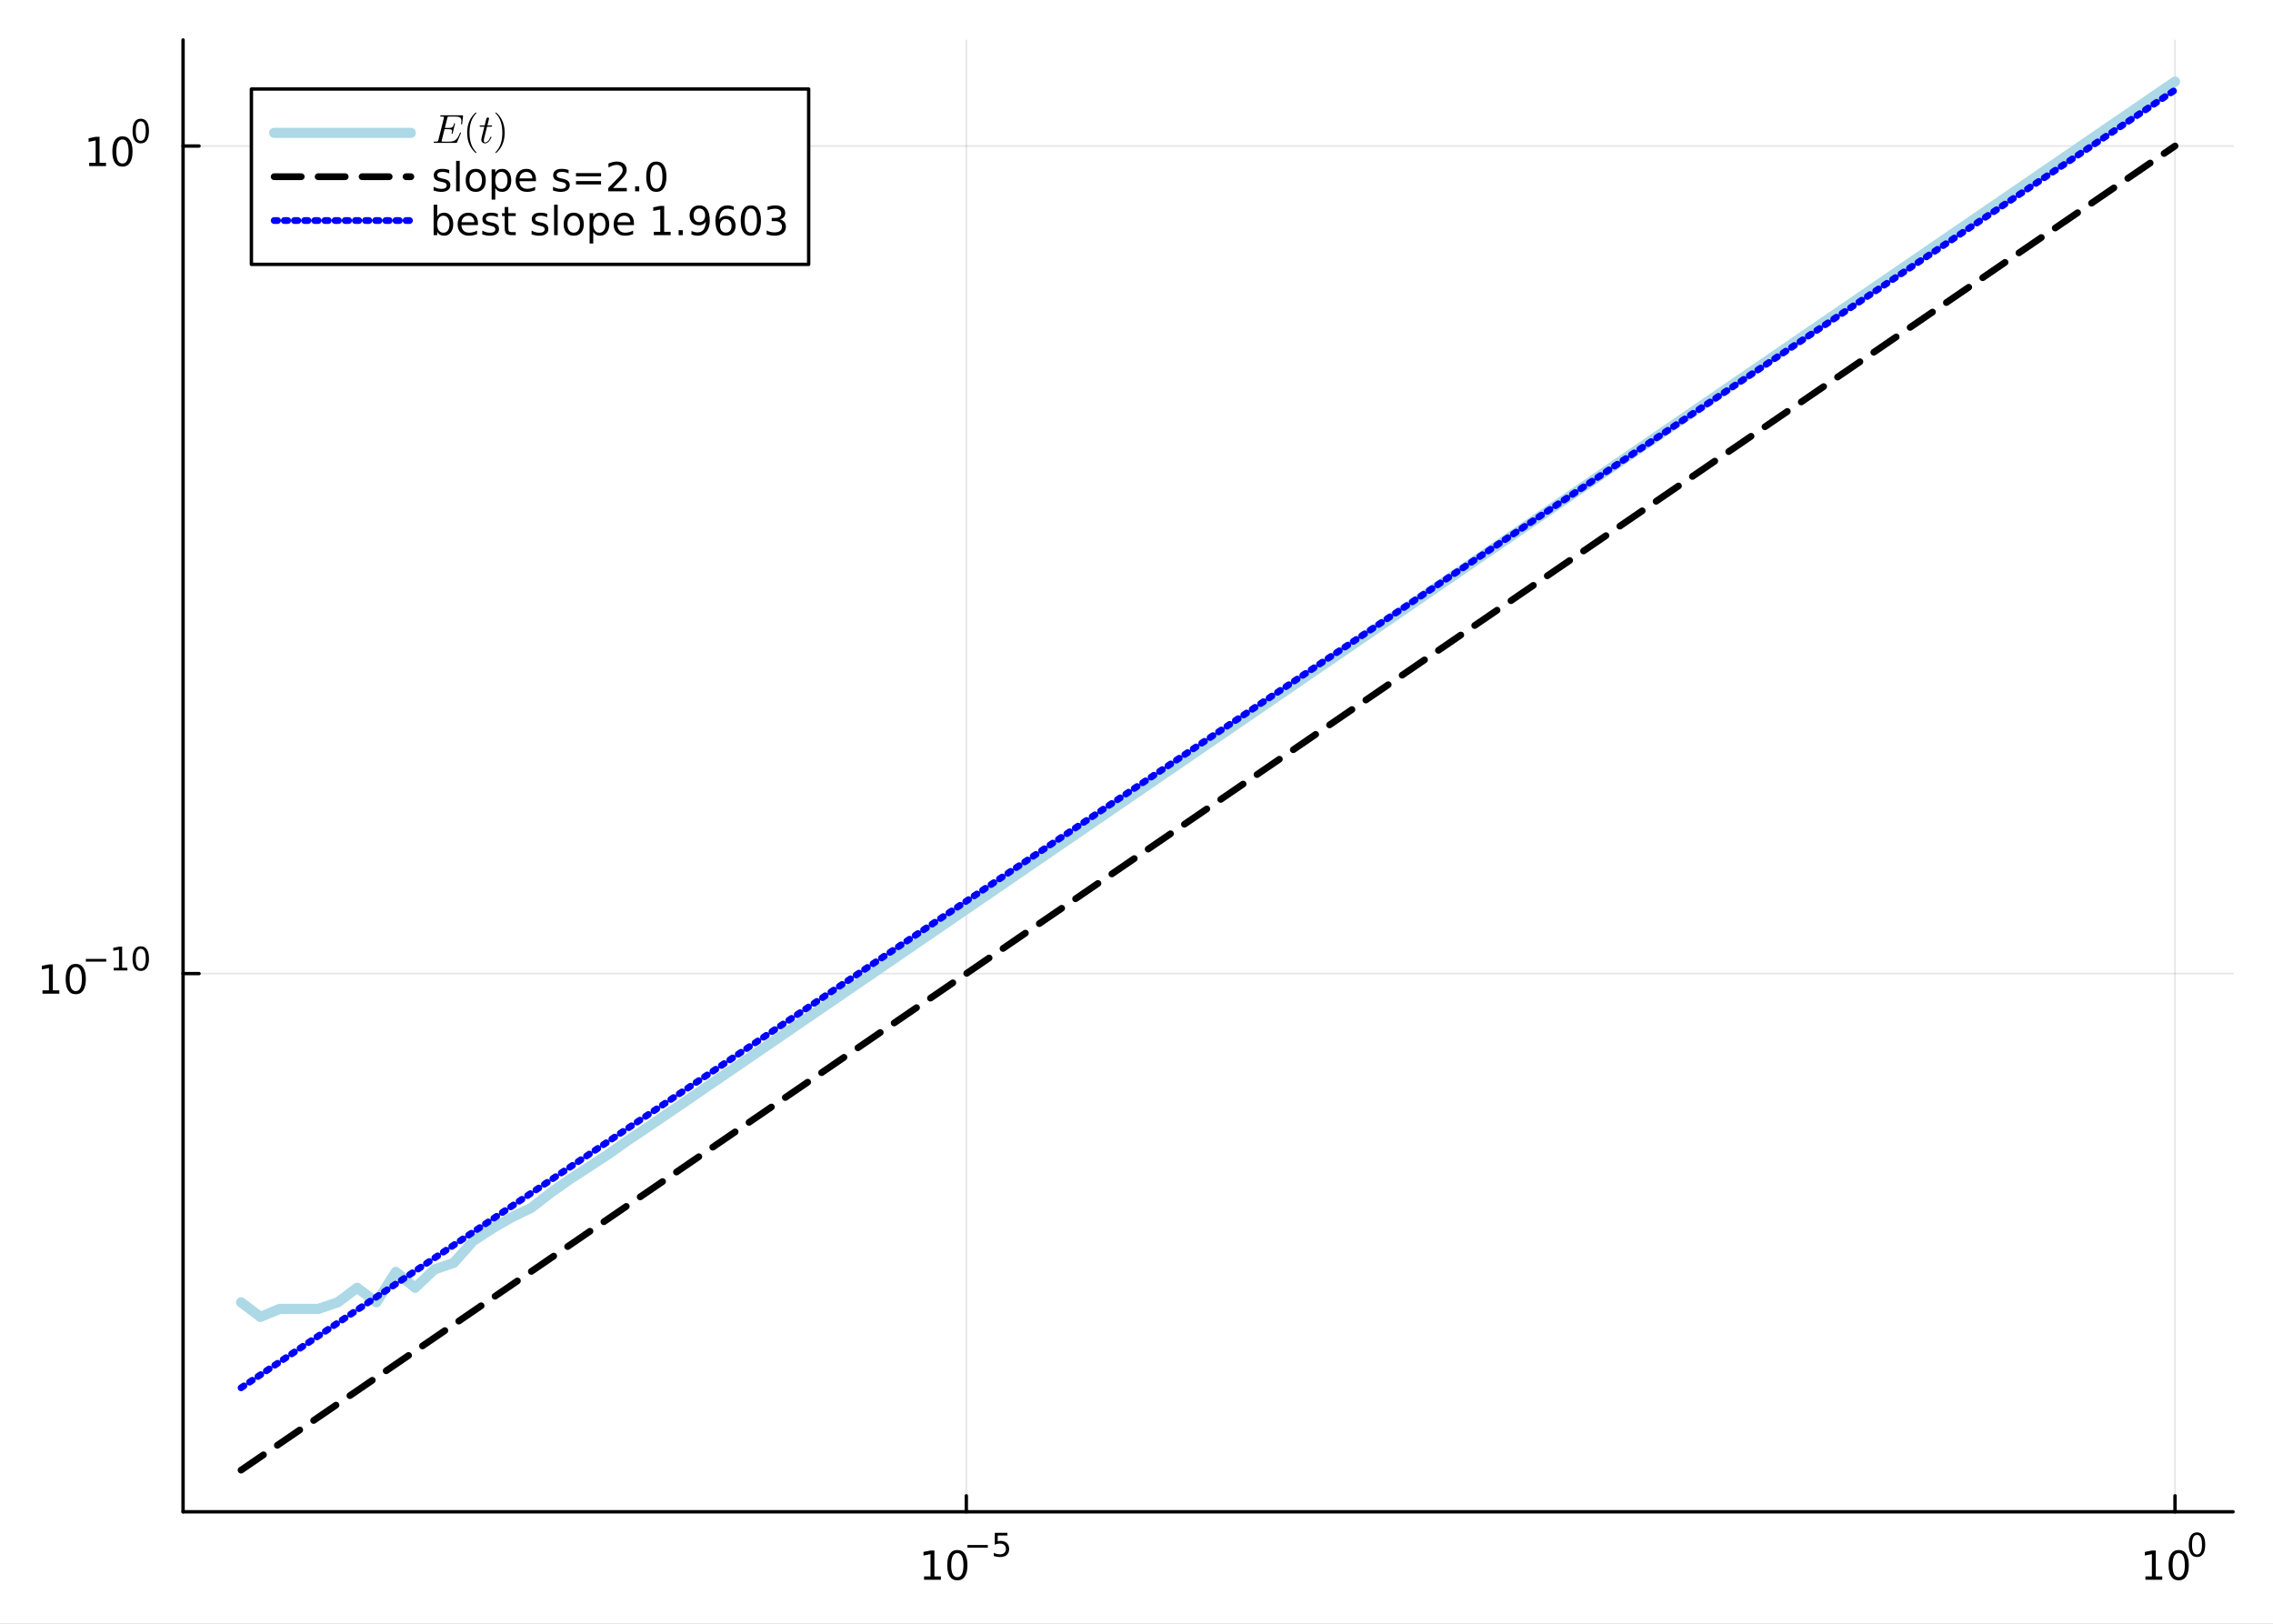 <?xml version="1.0" encoding="utf-8"?>
<svg xmlns="http://www.w3.org/2000/svg" xmlns:xlink="http://www.w3.org/1999/xlink" width="672" height="480" viewBox="0 0 2688 1920">
<rect x="0" y="0" width="2688" height="1920" fill="#808080" stroke="none"/>
<defs>
  <clipPath id="clip650">
    <rect x="0" y="0" width="2688" height="1920"/>
  </clipPath>
</defs>
<path clip-path="url(#clip650)" d="M0 1920 L2688 1920 L2688 0 L0 0  Z" fill="#ffffff" fill-rule="evenodd" fill-opacity="1"/>
<defs>
  <clipPath id="clip651">
    <rect x="537" y="0" width="1883" height="1883"/>
  </clipPath>
</defs>
<defs>
  <clipPath id="clip652">
    <rect x="216" y="47" width="2425" height="1741"/>
  </clipPath>
</defs>
<path clip-path="url(#clip650)" d="M216.487 1787.62 L2640.76 1787.62 L2640.76 47.244 L216.487 47.244  Z" fill="#ffffff" fill-rule="evenodd" fill-opacity="1"/>
<polyline clip-path="url(#clip652)" style="stroke:#000000; stroke-linecap:round; stroke-linejoin:round; stroke-width:2; stroke-opacity:0.1; fill:none" points="1142.74,1787.62 1142.74,47.244 "/>
<polyline clip-path="url(#clip652)" style="stroke:#000000; stroke-linecap:round; stroke-linejoin:round; stroke-width:2; stroke-opacity:0.1; fill:none" points="2572.14,1787.62 2572.14,47.244 "/>
<polyline clip-path="url(#clip650)" style="stroke:#000000; stroke-linecap:round; stroke-linejoin:round; stroke-width:4; stroke-opacity:1; fill:none" points="216.487,1787.62 2640.76,1787.62 "/>
<polyline clip-path="url(#clip650)" style="stroke:#000000; stroke-linecap:round; stroke-linejoin:round; stroke-width:4; stroke-opacity:1; fill:none" points="1142.74,1787.62 1142.74,1768.72 "/>
<polyline clip-path="url(#clip650)" style="stroke:#000000; stroke-linecap:round; stroke-linejoin:round; stroke-width:4; stroke-opacity:1; fill:none" points="2572.14,1787.62 2572.14,1768.72 "/>
<path clip-path="url(#clip650)" d="M1092.76 1864.05 L1100.4 1864.05 L1100.4 1837.68 L1092.09 1839.35 L1092.09 1835.09 L1100.35 1833.42 L1105.03 1833.42 L1105.03 1864.05 L1112.67 1864.05 L1112.67 1867.98 L1092.76 1867.98 L1092.76 1864.05 Z" fill="#000000" fill-rule="nonzero" fill-opacity="1" /><path clip-path="url(#clip650)" d="M1132.11 1836.5 Q1128.5 1836.5 1126.67 1840.07 Q1124.87 1843.61 1124.87 1850.74 Q1124.87 1857.84 1126.67 1861.41 Q1128.5 1864.95 1132.11 1864.95 Q1135.75 1864.95 1137.55 1861.41 Q1139.38 1857.84 1139.38 1850.74 Q1139.38 1843.61 1137.55 1840.07 Q1135.75 1836.5 1132.11 1836.5 M1132.11 1832.8 Q1137.92 1832.8 1140.98 1837.4 Q1144.06 1841.99 1144.06 1850.74 Q1144.06 1859.46 1140.98 1864.07 Q1137.92 1868.65 1132.11 1868.65 Q1126.3 1868.65 1123.23 1864.07 Q1120.17 1859.46 1120.17 1850.74 Q1120.17 1841.99 1123.23 1837.4 Q1126.3 1832.8 1132.11 1832.8 Z" fill="#000000" fill-rule="nonzero" fill-opacity="1" /><path clip-path="url(#clip650)" d="M1144.06 1826.9 L1168.17 1826.9 L1168.17 1830.1 L1144.06 1830.1 L1144.06 1826.9 Z" fill="#000000" fill-rule="nonzero" fill-opacity="1" /><path clip-path="url(#clip650)" d="M1176.41 1812.49 L1191.32 1812.49 L1191.32 1815.69 L1179.89 1815.69 L1179.89 1822.57 Q1180.71 1822.29 1181.54 1822.16 Q1182.37 1822.01 1183.2 1822.01 Q1187.9 1822.01 1190.65 1824.59 Q1193.39 1827.16 1193.39 1831.56 Q1193.39 1836.1 1190.57 1838.62 Q1187.75 1841.12 1182.61 1841.12 Q1180.85 1841.12 1179 1840.82 Q1177.18 1840.52 1175.22 1839.91 L1175.22 1836.1 Q1176.92 1837.02 1178.72 1837.47 Q1180.53 1837.92 1182.54 1837.92 Q1185.79 1837.92 1187.69 1836.21 Q1189.59 1834.5 1189.59 1831.56 Q1189.59 1828.63 1187.69 1826.92 Q1185.79 1825.21 1182.54 1825.21 Q1181.02 1825.21 1179.49 1825.54 Q1177.99 1825.88 1176.41 1826.6 L1176.41 1812.49 Z" fill="#000000" fill-rule="nonzero" fill-opacity="1" /><path clip-path="url(#clip650)" d="M2537.13 1864.05 L2544.77 1864.05 L2544.77 1837.68 L2536.46 1839.35 L2536.46 1835.09 L2544.72 1833.42 L2549.4 1833.42 L2549.4 1864.05 L2557.03 1864.05 L2557.03 1867.98 L2537.13 1867.98 L2537.13 1864.05 Z" fill="#000000" fill-rule="nonzero" fill-opacity="1" /><path clip-path="url(#clip650)" d="M2576.48 1836.5 Q2572.87 1836.5 2571.04 1840.07 Q2569.23 1843.61 2569.23 1850.74 Q2569.23 1857.84 2571.04 1861.41 Q2572.87 1864.95 2576.48 1864.95 Q2580.11 1864.95 2581.92 1861.41 Q2583.75 1857.84 2583.75 1850.74 Q2583.75 1843.61 2581.92 1840.07 Q2580.11 1836.5 2576.48 1836.5 M2576.48 1832.8 Q2582.29 1832.8 2585.34 1837.4 Q2588.42 1841.99 2588.42 1850.74 Q2588.42 1859.46 2585.34 1864.07 Q2582.29 1868.65 2576.48 1868.65 Q2570.67 1868.65 2567.59 1864.07 Q2564.53 1859.46 2564.53 1850.74 Q2564.53 1841.99 2567.59 1837.4 Q2570.67 1832.8 2576.48 1832.8 Z" fill="#000000" fill-rule="nonzero" fill-opacity="1" /><path clip-path="url(#clip650)" d="M2598.13 1814.99 Q2595.19 1814.99 2593.71 1817.89 Q2592.24 1820.77 2592.24 1826.56 Q2592.24 1832.33 2593.71 1835.23 Q2595.19 1838.11 2598.13 1838.11 Q2601.08 1838.11 2602.55 1835.23 Q2604.03 1832.33 2604.03 1826.56 Q2604.03 1820.77 2602.55 1817.89 Q2601.08 1814.99 2598.13 1814.99 M2598.13 1811.98 Q2602.85 1811.98 2605.33 1815.73 Q2607.83 1819.45 2607.83 1826.56 Q2607.83 1833.65 2605.33 1837.39 Q2602.85 1841.12 2598.13 1841.12 Q2593.41 1841.12 2590.91 1837.39 Q2588.42 1833.65 2588.42 1826.56 Q2588.42 1819.45 2590.91 1815.73 Q2593.41 1811.98 2598.13 1811.98 Z" fill="#000000" fill-rule="nonzero" fill-opacity="1" /><polyline clip-path="url(#clip652)" style="stroke:#000000; stroke-linecap:round; stroke-linejoin:round; stroke-width:2; stroke-opacity:0.1; fill:none" points="216.487,1151.22 2640.76,1151.22 "/>
<polyline clip-path="url(#clip652)" style="stroke:#000000; stroke-linecap:round; stroke-linejoin:round; stroke-width:2; stroke-opacity:0.1; fill:none" points="216.487,172.648 2640.76,172.648 "/>
<polyline clip-path="url(#clip650)" style="stroke:#000000; stroke-linecap:round; stroke-linejoin:round; stroke-width:4; stroke-opacity:1; fill:none" points="216.487,1787.62 216.487,47.244 "/>
<polyline clip-path="url(#clip650)" style="stroke:#000000; stroke-linecap:round; stroke-linejoin:round; stroke-width:4; stroke-opacity:1; fill:none" points="216.487,1151.22 235.385,1151.22 "/>
<polyline clip-path="url(#clip650)" style="stroke:#000000; stroke-linecap:round; stroke-linejoin:round; stroke-width:4; stroke-opacity:1; fill:none" points="216.487,172.648 235.385,172.648 "/>
<path clip-path="url(#clip650)" d="M50.223 1171.01 L57.862 1171.01 L57.862 1144.65 L49.552 1146.31 L49.552 1142.05 L57.816 1140.39 L62.492 1140.39 L62.492 1171.01 L70.131 1171.01 L70.131 1174.95 L50.223 1174.95 L50.223 1171.01 Z" fill="#000000" fill-rule="nonzero" fill-opacity="1" /><path clip-path="url(#clip650)" d="M89.575 1143.47 Q85.964 1143.47 84.135 1147.03 Q82.33 1150.57 82.33 1157.7 Q82.33 1164.81 84.135 1168.37 Q85.964 1171.91 89.575 1171.91 Q93.209 1171.91 95.015 1168.37 Q96.844 1164.81 96.844 1157.7 Q96.844 1150.57 95.015 1147.03 Q93.209 1143.47 89.575 1143.47 M89.575 1139.76 Q95.385 1139.76 98.441 1144.37 Q101.519 1148.95 101.519 1157.7 Q101.519 1166.43 98.441 1171.04 Q95.385 1175.62 89.575 1175.62 Q83.765 1175.62 80.686 1171.04 Q77.631 1166.43 77.631 1157.7 Q77.631 1148.95 80.686 1144.37 Q83.765 1139.76 89.575 1139.76 Z" fill="#000000" fill-rule="nonzero" fill-opacity="1" /><path clip-path="url(#clip650)" d="M101.519 1133.86 L125.631 1133.86 L125.631 1137.06 L101.519 1137.06 L101.519 1133.86 Z" fill="#000000" fill-rule="nonzero" fill-opacity="1" /><path clip-path="url(#clip650)" d="M134.489 1144.34 L140.696 1144.34 L140.696 1122.92 L133.944 1124.27 L133.944 1120.81 L140.658 1119.46 L144.458 1119.46 L144.458 1144.34 L150.664 1144.34 L150.664 1147.54 L134.489 1147.54 L134.489 1144.34 Z" fill="#000000" fill-rule="nonzero" fill-opacity="1" /><path clip-path="url(#clip650)" d="M166.463 1121.96 Q163.529 1121.96 162.043 1124.85 Q160.576 1127.73 160.576 1133.53 Q160.576 1139.3 162.043 1142.2 Q163.529 1145.07 166.463 1145.07 Q169.415 1145.07 170.882 1142.2 Q172.368 1139.3 172.368 1133.53 Q172.368 1127.73 170.882 1124.85 Q169.415 1121.96 166.463 1121.96 M166.463 1118.95 Q171.183 1118.95 173.666 1122.69 Q176.167 1126.42 176.167 1133.53 Q176.167 1140.62 173.666 1144.36 Q171.183 1148.08 166.463 1148.08 Q161.742 1148.08 159.24 1144.36 Q156.758 1140.62 156.758 1133.53 Q156.758 1126.42 159.24 1122.69 Q161.742 1118.95 166.463 1118.95 Z" fill="#000000" fill-rule="nonzero" fill-opacity="1" /><path clip-path="url(#clip650)" d="M105.462 192.44 L113.101 192.44 L113.101 166.075 L104.791 167.741 L104.791 163.482 L113.054 161.815 L117.73 161.815 L117.73 192.44 L125.369 192.44 L125.369 196.375 L105.462 196.375 L105.462 192.44 Z" fill="#000000" fill-rule="nonzero" fill-opacity="1" /><path clip-path="url(#clip650)" d="M144.813 164.894 Q141.202 164.894 139.374 168.459 Q137.568 172 137.568 179.13 Q137.568 186.236 139.374 189.801 Q141.202 193.343 144.813 193.343 Q148.448 193.343 150.253 189.801 Q152.082 186.236 152.082 179.13 Q152.082 172 150.253 168.459 Q148.448 164.894 144.813 164.894 M144.813 161.19 Q150.624 161.19 153.679 165.797 Q156.758 170.38 156.758 179.13 Q156.758 187.857 153.679 192.463 Q150.624 197.047 144.813 197.047 Q139.003 197.047 135.925 192.463 Q132.869 187.857 132.869 179.13 Q132.869 170.38 135.925 165.797 Q139.003 161.19 144.813 161.19 Z" fill="#000000" fill-rule="nonzero" fill-opacity="1" /><path clip-path="url(#clip650)" d="M166.463 143.386 Q163.529 143.386 162.043 146.283 Q160.576 149.16 160.576 154.953 Q160.576 160.727 162.043 163.623 Q163.529 166.501 166.463 166.501 Q169.415 166.501 170.882 163.623 Q172.368 160.727 172.368 154.953 Q172.368 149.16 170.882 146.283 Q169.415 143.386 166.463 143.386 M166.463 140.377 Q171.183 140.377 173.666 144.12 Q176.167 147.844 176.167 154.953 Q176.167 162.044 173.666 165.786 Q171.183 169.51 166.463 169.51 Q161.742 169.51 159.24 165.786 Q156.758 162.044 156.758 154.953 Q156.758 147.844 159.24 144.12 Q161.742 140.377 166.463 140.377 Z" fill="#000000" fill-rule="nonzero" fill-opacity="1" /><polyline clip-path="url(#clip652)" style="stroke:#add8e6; stroke-linecap:round; stroke-linejoin:round; stroke-width:12; stroke-opacity:1; fill:none" points="285.099,1539.94 307.969,1557.17 330.84,1547.69 353.71,1547.69 376.581,1547.69 399.451,1539.94 422.322,1522.71 445.192,1539.94 468.063,1503.93 490.933,1522.71 513.803,1501 536.674,1493.25 559.544,1467.49 582.415,1452.46 605.285,1439.34 628.156,1428.29 651.026,1410.55 673.897,1394.46 696.767,1379.6 719.638,1364.66 742.508,1348.47 765.378,1333.18 788.249,1317.62 811.119,1302.07 833.99,1286.33 856.86,1270.77 879.731,1255.1 902.601,1239.47 925.472,1223.81 948.342,1208.14 971.213,1192.49 994.083,1176.84 1016.95,1161.19 1039.82,1145.53 1062.69,1129.87 1085.56,1114.21 1108.44,1098.56 1131.31,1082.9 1154.18,1067.24 1177.05,1051.59 1199.92,1035.93 1222.79,1020.27 1245.66,1004.61 1268.53,988.958 1291.4,973.3 1314.27,957.643 1337.14,941.986 1360.01,926.329 1382.88,910.672 1405.75,895.015 1428.62,879.358 1451.49,863.7 1474.36,848.043 1497.23,832.386 1520.1,816.729 1542.97,801.072 1565.84,785.415 1588.71,769.758 1611.59,754.1 1634.46,738.443 1657.33,722.786 1680.2,707.129 1703.07,691.472 1725.94,675.815 1748.81,660.157 1771.68,644.5 1794.55,628.843 1817.42,613.186 1840.29,597.529 1863.16,581.872 1886.03,566.215 1908.9,550.557 1931.77,534.9 1954.64,519.243 1977.51,503.586 2000.38,487.929 2023.25,472.272 2046.12,456.614 2068.99,440.957 2091.86,425.3 2114.74,409.643 2137.61,393.986 2160.48,378.329 2183.35,362.672 2206.22,347.014 2229.09,331.357 2251.96,315.7 2274.83,300.043 2297.7,284.386 2320.57,268.729 2343.44,253.071 2366.31,237.414 2389.18,221.757 2412.05,206.1 2434.92,190.443 2457.79,174.786 2480.66,159.129 2503.53,143.471 2526.4,127.814 2549.27,112.157 2572.14,96.5 "/>
<polyline clip-path="url(#clip652)" style="stroke:#000000; stroke-linecap:round; stroke-linejoin:round; stroke-width:8; stroke-opacity:1; fill:none" stroke-dasharray="32, 20" points="285.099,1738.36 307.969,1722.71 330.84,1707.05 353.71,1691.39 376.581,1675.73 399.451,1660.08 422.322,1644.42 445.192,1628.76 468.063,1613.11 490.933,1597.45 513.803,1581.79 536.674,1566.13 559.544,1550.48 582.415,1534.82 605.285,1519.16 628.156,1503.51 651.026,1487.85 673.897,1472.19 696.767,1456.53 719.638,1440.88 742.508,1425.22 765.378,1409.56 788.249,1393.91 811.119,1378.25 833.99,1362.59 856.86,1346.93 879.731,1331.28 902.601,1315.62 925.472,1299.96 948.342,1284.31 971.213,1268.65 994.083,1252.99 1016.95,1237.33 1039.82,1221.68 1062.69,1206.02 1085.56,1190.36 1108.44,1174.71 1131.31,1159.05 1154.18,1143.39 1177.05,1127.73 1199.92,1112.08 1222.79,1096.42 1245.66,1080.76 1268.53,1065.11 1291.4,1049.45 1314.27,1033.79 1337.14,1018.13 1360.01,1002.48 1382.88,986.82 1405.75,971.162 1428.62,955.505 1451.49,939.848 1474.36,924.191 1497.23,908.534 1520.1,892.877 1542.97,877.22 1565.84,861.562 1588.71,845.905 1611.59,830.248 1634.46,814.591 1657.33,798.934 1680.2,783.277 1703.07,767.619 1725.94,751.962 1748.81,736.305 1771.68,720.648 1794.55,704.991 1817.42,689.334 1840.29,673.677 1863.16,658.019 1886.03,642.362 1908.9,626.705 1931.77,611.048 1954.64,595.391 1977.51,579.734 2000.38,564.076 2023.25,548.419 2046.12,532.762 2068.99,517.105 2091.86,501.448 2114.74,485.791 2137.61,470.134 2160.48,454.476 2183.35,438.819 2206.22,423.162 2229.09,407.505 2251.96,391.848 2274.83,376.191 2297.7,360.534 2320.57,344.876 2343.44,329.219 2366.31,313.562 2389.18,297.905 2412.05,282.248 2434.92,266.591 2457.79,250.933 2480.66,235.276 2503.53,219.619 2526.4,203.962 2549.27,188.305 2572.14,172.648 "/>
<polyline clip-path="url(#clip652)" style="stroke:#0000ff; stroke-linecap:round; stroke-linejoin:round; stroke-width:8; stroke-opacity:1; fill:none" stroke-dasharray="4, 8" points="285.099,1641.01 307.969,1625.67 330.84,1610.32 353.71,1594.98 376.581,1579.63 399.451,1564.28 422.322,1548.94 445.192,1533.59 468.063,1518.25 490.933,1502.9 513.803,1487.55 536.674,1472.21 559.544,1456.86 582.415,1441.52 605.285,1426.17 628.156,1410.82 651.026,1395.48 673.897,1380.13 696.767,1364.79 719.638,1349.44 742.508,1334.09 765.378,1318.75 788.249,1303.4 811.119,1288.06 833.99,1272.71 856.86,1257.36 879.731,1242.02 902.601,1226.67 925.472,1211.33 948.342,1195.98 971.213,1180.63 994.083,1165.29 1016.95,1149.94 1039.82,1134.59 1062.69,1119.25 1085.56,1103.9 1108.44,1088.56 1131.31,1073.21 1154.18,1057.86 1177.05,1042.52 1199.92,1027.17 1222.79,1011.83 1245.66,996.481 1268.53,981.135 1291.4,965.789 1314.27,950.443 1337.14,935.097 1360.01,919.751 1382.88,904.405 1405.75,889.059 1428.62,873.713 1451.49,858.367 1474.36,843.02 1497.23,827.674 1520.1,812.328 1542.97,796.982 1565.84,781.636 1588.71,766.29 1611.59,750.944 1634.46,735.598 1657.33,720.252 1680.2,704.906 1703.07,689.56 1725.94,674.214 1748.81,658.868 1771.68,643.522 1794.55,628.176 1817.42,612.83 1840.29,597.484 1863.16,582.138 1886.03,566.792 1908.9,551.446 1931.77,536.1 1954.64,520.754 1977.51,505.408 2000.38,490.062 2023.25,474.716 2046.12,459.37 2068.99,444.024 2091.86,428.678 2114.74,413.332 2137.61,397.986 2160.48,382.64 2183.35,367.294 2206.22,351.948 2229.09,336.602 2251.96,321.256 2274.83,305.91 2297.7,290.564 2320.57,275.218 2343.44,259.872 2366.31,244.526 2389.18,229.18 2412.05,213.833 2434.92,198.487 2457.79,183.141 2480.66,167.795 2503.53,152.449 2526.4,137.103 2549.27,121.757 2572.14,106.411 "/>
<path clip-path="url(#clip650)" d="M297.296 312.617 L956.318 312.617 L956.318 105.257 L297.296 105.257  Z" fill="#ffffff" fill-rule="evenodd" fill-opacity="1"/>
<polyline clip-path="url(#clip650)" style="stroke:#000000; stroke-linecap:round; stroke-linejoin:round; stroke-width:4; stroke-opacity:1; fill:none" points="297.296,312.617 956.318,312.617 956.318,105.257 297.296,105.257 297.296,312.617 "/>
<polyline clip-path="url(#clip650)" style="stroke:#add8e6; stroke-linecap:round; stroke-linejoin:round; stroke-width:12; stroke-opacity:1; fill:none" points="324.233,157.097 485.851,157.097 "/>
<path clip-path="url(#clip650)" d="M547.569 137.655 L546.609 145.946 Q546.539 146.696 546.422 146.93 Q546.304 147.141 545.93 147.141 Q545.649 147.141 545.485 146.977 Q545.344 146.789 545.344 146.578 Q545.344 146.461 545.368 146.157 Q545.391 145.852 545.391 145.712 Q545.602 144.26 545.602 143.159 Q545.602 141.121 544.993 140.02 Q544.384 138.896 542.815 138.381 Q541.245 137.842 538.294 137.842 L531.548 137.842 Q530.002 137.842 529.628 138.123 Q529.276 138.404 528.948 139.716 L526.067 151.263 L530.588 151.263 Q532.274 151.263 533.282 151.052 Q534.312 150.841 534.991 150.256 Q535.694 149.647 536.069 148.827 Q536.467 148.007 536.865 146.532 Q536.982 146.04 537.099 145.852 Q537.24 145.665 537.544 145.665 Q537.779 145.665 537.943 145.829 Q538.107 145.969 538.107 146.18 L535.366 157.4 Q535.226 157.962 535.085 158.173 Q534.945 158.36 534.664 158.36 Q534.359 158.36 534.195 158.196 Q534.031 158.032 534.031 157.845 Q534.031 157.657 534.172 157.306 Q534.523 155.783 534.523 154.964 Q534.523 154.495 534.476 154.261 Q534.453 154.027 534.242 153.699 Q534.055 153.348 533.633 153.184 Q533.211 153.02 532.415 152.903 Q531.619 152.762 530.424 152.762 L525.693 152.762 L522.414 165.855 Q522.179 166.722 522.179 166.956 Q522.179 167.214 522.296 167.307 Q522.437 167.378 522.812 167.424 Q523.233 167.495 523.866 167.495 L530.869 167.495 Q532.415 167.495 533.656 167.354 Q534.898 167.214 535.928 166.862 Q536.982 166.511 537.779 166.113 Q538.575 165.715 539.325 164.989 Q540.074 164.239 540.589 163.583 Q541.128 162.904 541.761 161.756 Q542.393 160.609 542.838 159.672 Q543.283 158.711 543.962 157.165 Q544.15 156.603 544.595 156.603 Q544.852 156.603 544.993 156.744 Q545.133 156.861 545.157 156.978 L545.157 157.119 Q545.016 157.564 544.923 157.798 L540.519 168.151 Q540.261 168.736 540.051 168.853 Q539.84 168.97 539.02 168.97 L514.122 168.97 Q513.56 168.97 513.326 168.947 Q513.115 168.923 512.951 168.806 Q512.787 168.666 512.787 168.385 Q512.787 167.94 512.974 167.752 Q513.162 167.542 513.373 167.518 Q513.583 167.495 514.122 167.495 Q515.293 167.495 515.996 167.424 Q516.699 167.354 517.144 167.26 Q517.612 167.143 517.846 166.815 Q518.104 166.488 518.221 166.206 Q518.338 165.902 518.502 165.223 L524.826 139.856 Q525.06 138.99 525.06 138.709 Q525.06 138.404 524.85 138.217 Q524.662 138.029 524.147 137.959 Q523.632 137.865 523.21 137.865 Q522.812 137.842 521.945 137.842 Q521.383 137.842 521.149 137.818 Q520.938 137.795 520.774 137.678 Q520.61 137.561 520.61 137.303 Q520.61 136.647 520.891 136.507 Q521.196 136.343 522.039 136.343 L546.258 136.343 Q547.218 136.343 547.429 136.554 Q547.663 136.741 547.569 137.655 Z" fill="#000000" fill-rule="nonzero" fill-opacity="1" /><path clip-path="url(#clip650)" d="M552.449 156.978 Q552.449 148.874 555.471 142.339 Q556.759 139.599 558.563 137.303 Q560.366 135.008 561.561 134.001 Q562.755 132.993 563.083 132.993 Q563.552 132.993 563.575 133.462 Q563.575 133.696 562.943 134.282 Q555.213 142.152 555.237 156.978 Q555.237 171.851 562.755 179.417 Q563.575 180.237 563.575 180.494 Q563.575 180.963 563.083 180.963 Q562.755 180.963 561.608 180.002 Q560.46 179.042 558.68 176.84 Q556.9 174.639 555.611 171.945 Q552.449 165.41 552.449 156.978 Z" fill="#000000" fill-rule="nonzero" fill-opacity="1" /><path clip-path="url(#clip650)" d="M581.954 148.827 Q581.954 149.483 581.65 149.647 Q581.345 149.787 580.502 149.787 L576.005 149.787 L572.445 163.935 Q572.164 165.176 572.164 166.23 Q572.164 167.401 572.515 167.916 Q572.89 168.432 573.663 168.432 Q575.185 168.432 576.825 167.05 Q578.488 165.668 579.893 162.295 Q580.081 161.85 580.174 161.756 Q580.291 161.639 580.596 161.639 Q581.181 161.639 581.181 162.108 Q581.181 162.272 580.854 163.021 Q580.549 163.771 579.87 164.871 Q579.214 165.972 578.347 167.003 Q577.504 168.033 576.216 168.783 Q574.928 169.509 573.546 169.509 Q571.602 169.509 570.36 168.268 Q569.142 167.026 569.142 165.082 Q569.142 164.45 569.634 162.435 Q570.126 160.398 572.796 149.787 L568.557 149.787 Q567.971 149.787 567.737 149.764 Q567.526 149.741 567.362 149.623 Q567.222 149.483 567.222 149.202 Q567.222 148.757 567.409 148.569 Q567.596 148.359 567.831 148.335 Q568.088 148.288 568.674 148.288 L573.171 148.288 L575.045 140.676 Q575.232 139.927 575.701 139.505 Q576.193 139.06 576.474 139.013 Q576.755 138.943 576.965 138.943 Q577.598 138.943 577.973 139.294 Q578.347 139.622 578.347 140.231 Q578.347 140.559 576.38 148.288 L580.596 148.288 Q581.135 148.288 581.345 148.312 Q581.58 148.335 581.767 148.452 Q581.954 148.569 581.954 148.827 Z" fill="#000000" fill-rule="nonzero" fill-opacity="1" /><path clip-path="url(#clip650)" d="M585.71 180.494 Q585.71 180.26 586.319 179.674 Q594.048 171.804 594.048 156.978 Q594.048 142.105 586.624 134.586 Q585.71 133.72 585.71 133.462 Q585.71 132.993 586.179 132.993 Q586.506 132.993 587.654 133.954 Q588.825 134.914 590.582 137.116 Q592.362 139.318 593.674 142.011 Q596.836 148.546 596.836 156.978 Q596.836 165.082 593.814 171.617 Q592.526 174.357 590.723 176.653 Q588.919 178.948 587.724 179.955 Q586.53 180.963 586.179 180.963 Q585.71 180.963 585.71 180.494 Z" fill="#000000" fill-rule="nonzero" fill-opacity="1" /><polyline clip-path="url(#clip650)" style="stroke:#000000; stroke-linecap:round; stroke-linejoin:round; stroke-width:8; stroke-opacity:1; fill:none" stroke-dasharray="32, 20" points="324.233,208.937 485.851,208.937 "/>
<path clip-path="url(#clip650)" d="M531.213 201.055 L531.213 205.082 Q529.407 204.157 527.463 203.694 Q525.518 203.231 523.435 203.231 Q520.264 203.231 518.667 204.203 Q517.092 205.175 517.092 207.119 Q517.092 208.601 518.227 209.457 Q519.361 210.291 522.787 211.055 L524.245 211.379 Q528.782 212.351 530.68 214.133 Q532.602 215.893 532.602 219.064 Q532.602 222.675 529.731 224.781 Q526.884 226.888 521.884 226.888 Q519.801 226.888 517.532 226.471 Q515.287 226.078 512.787 225.268 L512.787 220.869 Q515.148 222.096 517.44 222.721 Q519.731 223.323 521.977 223.323 Q524.986 223.323 526.606 222.305 Q528.227 221.263 528.227 219.388 Q528.227 217.652 527.046 216.726 Q525.889 215.8 521.93 214.943 L520.449 214.596 Q516.491 213.763 514.731 212.05 Q512.972 210.314 512.972 207.305 Q512.972 203.647 515.565 201.657 Q518.157 199.666 522.926 199.666 Q525.287 199.666 527.37 200.013 Q529.454 200.36 531.213 201.055 Z" fill="#000000" fill-rule="nonzero" fill-opacity="1" /><path clip-path="url(#clip650)" d="M539.384 190.198 L543.643 190.198 L543.643 226.217 L539.384 226.217 L539.384 190.198 Z" fill="#000000" fill-rule="nonzero" fill-opacity="1" /><path clip-path="url(#clip650)" d="M562.602 203.277 Q559.176 203.277 557.185 205.962 Q555.194 208.624 555.194 213.277 Q555.194 217.93 557.162 220.615 Q559.152 223.277 562.602 223.277 Q566.004 223.277 567.995 220.592 Q569.986 217.906 569.986 213.277 Q569.986 208.67 567.995 205.985 Q566.004 203.277 562.602 203.277 M562.602 199.666 Q568.157 199.666 571.328 203.277 Q574.5 206.888 574.5 213.277 Q574.5 219.643 571.328 223.277 Q568.157 226.888 562.602 226.888 Q557.023 226.888 553.852 223.277 Q550.703 219.643 550.703 213.277 Q550.703 206.888 553.852 203.277 Q557.023 199.666 562.602 199.666 Z" fill="#000000" fill-rule="nonzero" fill-opacity="1" /><path clip-path="url(#clip650)" d="M585.68 222.328 L585.68 236.078 L581.398 236.078 L581.398 200.291 L585.68 200.291 L585.68 204.226 Q587.023 201.911 589.06 200.8 Q591.12 199.666 593.967 199.666 Q598.689 199.666 601.629 203.416 Q604.592 207.166 604.592 213.277 Q604.592 219.388 601.629 223.138 Q598.689 226.888 593.967 226.888 Q591.12 226.888 589.06 225.777 Q587.023 224.643 585.68 222.328 M600.171 213.277 Q600.171 208.578 598.226 205.916 Q596.305 203.231 592.925 203.231 Q589.546 203.231 587.601 205.916 Q585.68 208.578 585.68 213.277 Q585.68 217.976 587.601 220.661 Q589.546 223.323 592.925 223.323 Q596.305 223.323 598.226 220.661 Q600.171 217.976 600.171 213.277 Z" fill="#000000" fill-rule="nonzero" fill-opacity="1" /><path clip-path="url(#clip650)" d="M633.828 212.189 L633.828 214.272 L614.245 214.272 Q614.523 218.67 616.884 220.985 Q619.268 223.277 623.504 223.277 Q625.958 223.277 628.249 222.675 Q630.564 222.073 632.833 220.869 L632.833 224.897 Q630.541 225.869 628.134 226.379 Q625.726 226.888 623.249 226.888 Q617.046 226.888 613.411 223.277 Q609.8 219.666 609.8 213.508 Q609.8 207.143 613.226 203.416 Q616.675 199.666 622.509 199.666 Q627.74 199.666 630.772 203.045 Q633.828 206.402 633.828 212.189 M629.569 210.939 Q629.522 207.444 627.601 205.36 Q625.703 203.277 622.555 203.277 Q618.99 203.277 616.837 205.291 Q614.708 207.305 614.384 210.962 L629.569 210.939 Z" fill="#000000" fill-rule="nonzero" fill-opacity="1" /><path clip-path="url(#clip650)" d="M672.416 201.055 L672.416 205.082 Q670.61 204.157 668.666 203.694 Q666.721 203.231 664.638 203.231 Q661.467 203.231 659.869 204.203 Q658.295 205.175 658.295 207.119 Q658.295 208.601 659.43 209.457 Q660.564 210.291 663.99 211.055 L665.448 211.379 Q669.985 212.351 671.883 214.133 Q673.805 215.893 673.805 219.064 Q673.805 222.675 670.934 224.781 Q668.087 226.888 663.087 226.888 Q661.004 226.888 658.735 226.471 Q656.49 226.078 653.99 225.268 L653.99 220.869 Q656.351 222.096 658.643 222.721 Q660.934 223.323 663.18 223.323 Q666.189 223.323 667.809 222.305 Q669.43 221.263 669.43 219.388 Q669.43 217.652 668.249 216.726 Q667.092 215.8 663.133 214.943 L661.652 214.596 Q657.694 213.763 655.934 212.05 Q654.175 210.314 654.175 207.305 Q654.175 203.647 656.768 201.657 Q659.36 199.666 664.129 199.666 Q666.49 199.666 668.573 200.013 Q670.656 200.36 672.416 201.055 Z" fill="#000000" fill-rule="nonzero" fill-opacity="1" /><path clip-path="url(#clip650)" d="M681.143 204.689 L710.818 204.689 L710.818 208.578 L681.143 208.578 L681.143 204.689 M681.143 214.133 L710.818 214.133 L710.818 218.068 L681.143 218.068 L681.143 214.133 Z" fill="#000000" fill-rule="nonzero" fill-opacity="1" /><path clip-path="url(#clip650)" d="M724.939 222.281 L741.258 222.281 L741.258 226.217 L719.314 226.217 L719.314 222.281 Q721.976 219.527 726.559 214.897 Q731.165 210.244 732.346 208.902 Q734.591 206.379 735.471 204.643 Q736.374 202.883 736.374 201.194 Q736.374 198.439 734.429 196.703 Q732.508 194.967 729.406 194.967 Q727.207 194.967 724.753 195.731 Q722.323 196.495 719.545 198.045 L719.545 193.323 Q722.369 192.189 724.823 191.61 Q727.277 191.032 729.314 191.032 Q734.684 191.032 737.878 193.717 Q741.073 196.402 741.073 200.893 Q741.073 203.022 740.263 204.944 Q739.476 206.842 737.369 209.434 Q736.79 210.106 733.689 213.323 Q730.587 216.518 724.939 222.281 Z" fill="#000000" fill-rule="nonzero" fill-opacity="1" /><path clip-path="url(#clip650)" d="M751.073 220.337 L755.957 220.337 L755.957 226.217 L751.073 226.217 L751.073 220.337 Z" fill="#000000" fill-rule="nonzero" fill-opacity="1" /><path clip-path="url(#clip650)" d="M776.142 194.735 Q772.531 194.735 770.702 198.3 Q768.897 201.842 768.897 208.971 Q768.897 216.078 770.702 219.643 Q772.531 223.184 776.142 223.184 Q779.776 223.184 781.582 219.643 Q783.411 216.078 783.411 208.971 Q783.411 201.842 781.582 198.3 Q779.776 194.735 776.142 194.735 M776.142 191.032 Q781.952 191.032 785.008 195.638 Q788.086 200.221 788.086 208.971 Q788.086 217.698 785.008 222.305 Q781.952 226.888 776.142 226.888 Q770.332 226.888 767.253 222.305 Q764.198 217.698 764.198 208.971 Q764.198 200.221 767.253 195.638 Q770.332 191.032 776.142 191.032 Z" fill="#000000" fill-rule="nonzero" fill-opacity="1" /><polyline clip-path="url(#clip650)" style="stroke:#0000ff; stroke-linecap:round; stroke-linejoin:round; stroke-width:8; stroke-opacity:1; fill:none" stroke-dasharray="4, 8" points="324.233,260.777 485.851,260.777 "/>
<path clip-path="url(#clip650)" d="M531.56 265.117 Q531.56 260.418 529.616 257.756 Q527.694 255.071 524.315 255.071 Q520.935 255.071 518.991 257.756 Q517.069 260.418 517.069 265.117 Q517.069 269.816 518.991 272.501 Q520.935 275.163 524.315 275.163 Q527.694 275.163 529.616 272.501 Q531.56 269.816 531.56 265.117 M517.069 256.066 Q518.412 253.751 520.449 252.64 Q522.509 251.506 525.356 251.506 Q530.079 251.506 533.018 255.256 Q535.981 259.006 535.981 265.117 Q535.981 271.228 533.018 274.978 Q530.079 278.728 525.356 278.728 Q522.509 278.728 520.449 277.617 Q518.412 276.483 517.069 274.168 L517.069 278.057 L512.787 278.057 L512.787 242.038 L517.069 242.038 L517.069 256.066 Z" fill="#000000" fill-rule="nonzero" fill-opacity="1" /><path clip-path="url(#clip650)" d="M565.217 264.029 L565.217 266.112 L545.634 266.112 Q545.912 270.51 548.273 272.825 Q550.657 275.117 554.893 275.117 Q557.347 275.117 559.639 274.515 Q561.953 273.913 564.222 272.709 L564.222 276.737 Q561.93 277.709 559.523 278.219 Q557.115 278.728 554.639 278.728 Q548.435 278.728 544.801 275.117 Q541.19 271.506 541.19 265.348 Q541.19 258.983 544.615 255.256 Q548.065 251.506 553.898 251.506 Q559.129 251.506 562.162 254.885 Q565.217 258.242 565.217 264.029 M560.958 262.779 Q560.912 259.284 558.99 257.2 Q557.092 255.117 553.944 255.117 Q550.379 255.117 548.227 257.131 Q546.097 259.145 545.773 262.802 L560.958 262.779 Z" fill="#000000" fill-rule="nonzero" fill-opacity="1" /><path clip-path="url(#clip650)" d="M588.736 252.895 L588.736 256.922 Q586.93 255.997 584.986 255.534 Q583.041 255.071 580.958 255.071 Q577.787 255.071 576.189 256.043 Q574.615 257.015 574.615 258.959 Q574.615 260.441 575.75 261.297 Q576.884 262.131 580.31 262.895 L581.768 263.219 Q586.305 264.191 588.203 265.973 Q590.125 267.733 590.125 270.904 Q590.125 274.515 587.254 276.621 Q584.407 278.728 579.407 278.728 Q577.324 278.728 575.055 278.311 Q572.81 277.918 570.31 277.108 L570.31 272.709 Q572.671 273.936 574.963 274.561 Q577.254 275.163 579.5 275.163 Q582.509 275.163 584.129 274.145 Q585.75 273.103 585.75 271.228 Q585.75 269.492 584.569 268.566 Q583.412 267.64 579.453 266.783 L577.972 266.436 Q574.013 265.603 572.254 263.89 Q570.495 262.154 570.495 259.145 Q570.495 255.487 573.088 253.497 Q575.68 251.506 580.449 251.506 Q582.81 251.506 584.893 251.853 Q586.976 252.2 588.736 252.895 Z" fill="#000000" fill-rule="nonzero" fill-opacity="1" /><path clip-path="url(#clip650)" d="M601.12 244.77 L601.12 252.131 L609.893 252.131 L609.893 255.441 L601.12 255.441 L601.12 269.515 Q601.12 272.686 601.976 273.589 Q602.856 274.492 605.518 274.492 L609.893 274.492 L609.893 278.057 L605.518 278.057 Q600.587 278.057 598.712 276.228 Q596.837 274.376 596.837 269.515 L596.837 255.441 L593.712 255.441 L593.712 252.131 L596.837 252.131 L596.837 244.77 L601.12 244.77 Z" fill="#000000" fill-rule="nonzero" fill-opacity="1" /><path clip-path="url(#clip650)" d="M647.092 252.895 L647.092 256.922 Q645.286 255.997 643.342 255.534 Q641.397 255.071 639.314 255.071 Q636.143 255.071 634.546 256.043 Q632.971 257.015 632.971 258.959 Q632.971 260.441 634.106 261.297 Q635.24 262.131 638.666 262.895 L640.124 263.219 Q644.661 264.191 646.559 265.973 Q648.481 267.733 648.481 270.904 Q648.481 274.515 645.61 276.621 Q642.763 278.728 637.763 278.728 Q635.68 278.728 633.411 278.311 Q631.166 277.918 628.666 277.108 L628.666 272.709 Q631.027 273.936 633.319 274.561 Q635.61 275.163 637.856 275.163 Q640.865 275.163 642.485 274.145 Q644.106 273.103 644.106 271.228 Q644.106 269.492 642.925 268.566 Q641.768 267.64 637.809 266.783 L636.328 266.436 Q632.37 265.603 630.61 263.89 Q628.851 262.154 628.851 259.145 Q628.851 255.487 631.444 253.497 Q634.036 251.506 638.805 251.506 Q641.166 251.506 643.249 251.853 Q645.333 252.2 647.092 252.895 Z" fill="#000000" fill-rule="nonzero" fill-opacity="1" /><path clip-path="url(#clip650)" d="M655.263 242.038 L659.522 242.038 L659.522 278.057 L655.263 278.057 L655.263 242.038 Z" fill="#000000" fill-rule="nonzero" fill-opacity="1" /><path clip-path="url(#clip650)" d="M678.481 255.117 Q675.055 255.117 673.064 257.802 Q671.073 260.464 671.073 265.117 Q671.073 269.77 673.041 272.455 Q675.031 275.117 678.481 275.117 Q681.883 275.117 683.874 272.432 Q685.865 269.746 685.865 265.117 Q685.865 260.51 683.874 257.825 Q681.883 255.117 678.481 255.117 M678.481 251.506 Q684.036 251.506 687.207 255.117 Q690.379 258.728 690.379 265.117 Q690.379 271.483 687.207 275.117 Q684.036 278.728 678.481 278.728 Q672.902 278.728 669.731 275.117 Q666.582 271.483 666.582 265.117 Q666.582 258.728 669.731 255.117 Q672.902 251.506 678.481 251.506 Z" fill="#000000" fill-rule="nonzero" fill-opacity="1" /><path clip-path="url(#clip650)" d="M701.559 274.168 L701.559 287.918 L697.277 287.918 L697.277 252.131 L701.559 252.131 L701.559 256.066 Q702.902 253.751 704.939 252.64 Q706.999 251.506 709.846 251.506 Q714.568 251.506 717.508 255.256 Q720.471 259.006 720.471 265.117 Q720.471 271.228 717.508 274.978 Q714.568 278.728 709.846 278.728 Q706.999 278.728 704.939 277.617 Q702.902 276.483 701.559 274.168 M716.05 265.117 Q716.05 260.418 714.105 257.756 Q712.184 255.071 708.804 255.071 Q705.425 255.071 703.48 257.756 Q701.559 260.418 701.559 265.117 Q701.559 269.816 703.48 272.501 Q705.425 275.163 708.804 275.163 Q712.184 275.163 714.105 272.501 Q716.05 269.816 716.05 265.117 Z" fill="#000000" fill-rule="nonzero" fill-opacity="1" /><path clip-path="url(#clip650)" d="M749.707 264.029 L749.707 266.112 L730.124 266.112 Q730.402 270.51 732.763 272.825 Q735.147 275.117 739.383 275.117 Q741.837 275.117 744.128 274.515 Q746.443 273.913 748.712 272.709 L748.712 276.737 Q746.42 277.709 744.013 278.219 Q741.605 278.728 739.128 278.728 Q732.925 278.728 729.29 275.117 Q725.679 271.506 725.679 265.348 Q725.679 258.983 729.105 255.256 Q732.554 251.506 738.388 251.506 Q743.619 251.506 746.651 254.885 Q749.707 258.242 749.707 264.029 M745.448 262.779 Q745.401 259.284 743.48 257.2 Q741.582 255.117 738.434 255.117 Q734.869 255.117 732.716 257.131 Q730.587 259.145 730.263 262.802 L745.448 262.779 Z" fill="#000000" fill-rule="nonzero" fill-opacity="1" /><path clip-path="url(#clip650)" d="M773.179 274.121 L780.818 274.121 L780.818 247.756 L772.508 249.422 L772.508 245.163 L780.772 243.497 L785.448 243.497 L785.448 274.121 L793.086 274.121 L793.086 278.057 L773.179 278.057 L773.179 274.121 Z" fill="#000000" fill-rule="nonzero" fill-opacity="1" /><path clip-path="url(#clip650)" d="M802.531 272.177 L807.415 272.177 L807.415 278.057 L802.531 278.057 L802.531 272.177 Z" fill="#000000" fill-rule="nonzero" fill-opacity="1" /><path clip-path="url(#clip650)" d="M817.739 277.339 L817.739 273.08 Q819.498 273.913 821.304 274.353 Q823.109 274.793 824.845 274.793 Q829.475 274.793 831.906 271.691 Q834.359 268.566 834.707 262.223 Q833.364 264.214 831.304 265.279 Q829.244 266.344 826.744 266.344 Q821.558 266.344 818.526 263.219 Q815.517 260.071 815.517 254.631 Q815.517 249.307 818.665 246.089 Q821.813 242.872 827.045 242.872 Q833.04 242.872 836.188 247.478 Q839.359 252.061 839.359 260.811 Q839.359 268.983 835.47 273.867 Q831.605 278.728 825.054 278.728 Q823.295 278.728 821.489 278.381 Q819.683 278.033 817.739 277.339 M827.045 262.686 Q830.193 262.686 832.021 260.534 Q833.873 258.381 833.873 254.631 Q833.873 250.904 832.021 248.751 Q830.193 246.575 827.045 246.575 Q823.896 246.575 822.045 248.751 Q820.216 250.904 820.216 254.631 Q820.216 258.381 822.045 260.534 Q823.896 262.686 827.045 262.686 Z" fill="#000000" fill-rule="nonzero" fill-opacity="1" /><path clip-path="url(#clip650)" d="M858.341 258.913 Q855.193 258.913 853.341 261.066 Q851.512 263.219 851.512 266.969 Q851.512 270.696 853.341 272.871 Q855.193 275.024 858.341 275.024 Q861.489 275.024 863.317 272.871 Q865.169 270.696 865.169 266.969 Q865.169 263.219 863.317 261.066 Q861.489 258.913 858.341 258.913 M867.623 244.26 L867.623 248.52 Q865.864 247.686 864.058 247.247 Q862.276 246.807 860.517 246.807 Q855.887 246.807 853.433 249.932 Q851.003 253.057 850.656 259.376 Q852.021 257.362 854.081 256.297 Q856.142 255.209 858.618 255.209 Q863.827 255.209 866.836 258.381 Q869.868 261.529 869.868 266.969 Q869.868 272.293 866.72 275.51 Q863.572 278.728 858.341 278.728 Q852.345 278.728 849.174 274.145 Q846.003 269.538 846.003 260.811 Q846.003 252.617 849.892 247.756 Q853.78 242.872 860.331 242.872 Q862.091 242.872 863.873 243.219 Q865.679 243.566 867.623 244.26 Z" fill="#000000" fill-rule="nonzero" fill-opacity="1" /><path clip-path="url(#clip650)" d="M887.924 246.575 Q884.313 246.575 882.484 250.14 Q880.678 253.682 880.678 260.811 Q880.678 267.918 882.484 271.483 Q884.313 275.024 887.924 275.024 Q891.558 275.024 893.364 271.483 Q895.192 267.918 895.192 260.811 Q895.192 253.682 893.364 250.14 Q891.558 246.575 887.924 246.575 M887.924 242.872 Q893.734 242.872 896.79 247.478 Q899.868 252.061 899.868 260.811 Q899.868 269.538 896.79 274.145 Q893.734 278.728 887.924 278.728 Q882.114 278.728 879.035 274.145 Q875.979 269.538 875.979 260.811 Q875.979 252.061 879.035 247.478 Q882.114 242.872 887.924 242.872 Z" fill="#000000" fill-rule="nonzero" fill-opacity="1" /><path clip-path="url(#clip650)" d="M922.252 259.422 Q925.609 260.14 927.484 262.409 Q929.382 264.677 929.382 268.01 Q929.382 273.126 925.863 275.927 Q922.345 278.728 915.863 278.728 Q913.688 278.728 911.373 278.288 Q909.081 277.871 906.627 277.015 L906.627 272.501 Q908.572 273.635 910.887 274.214 Q913.201 274.793 915.725 274.793 Q920.123 274.793 922.414 273.057 Q924.729 271.321 924.729 268.01 Q924.729 264.955 922.576 263.242 Q920.447 261.506 916.627 261.506 L912.6 261.506 L912.6 257.663 L916.813 257.663 Q920.262 257.663 922.09 256.297 Q923.919 254.909 923.919 252.316 Q923.919 249.654 922.021 248.242 Q920.146 246.807 916.627 246.807 Q914.706 246.807 912.507 247.223 Q910.308 247.64 907.669 248.52 L907.669 244.353 Q910.331 243.612 912.646 243.242 Q914.984 242.872 917.044 242.872 Q922.368 242.872 925.47 245.302 Q928.572 247.71 928.572 251.83 Q928.572 254.7 926.928 256.691 Q925.285 258.659 922.252 259.422 Z" fill="#000000" fill-rule="nonzero" fill-opacity="1" /></svg>
